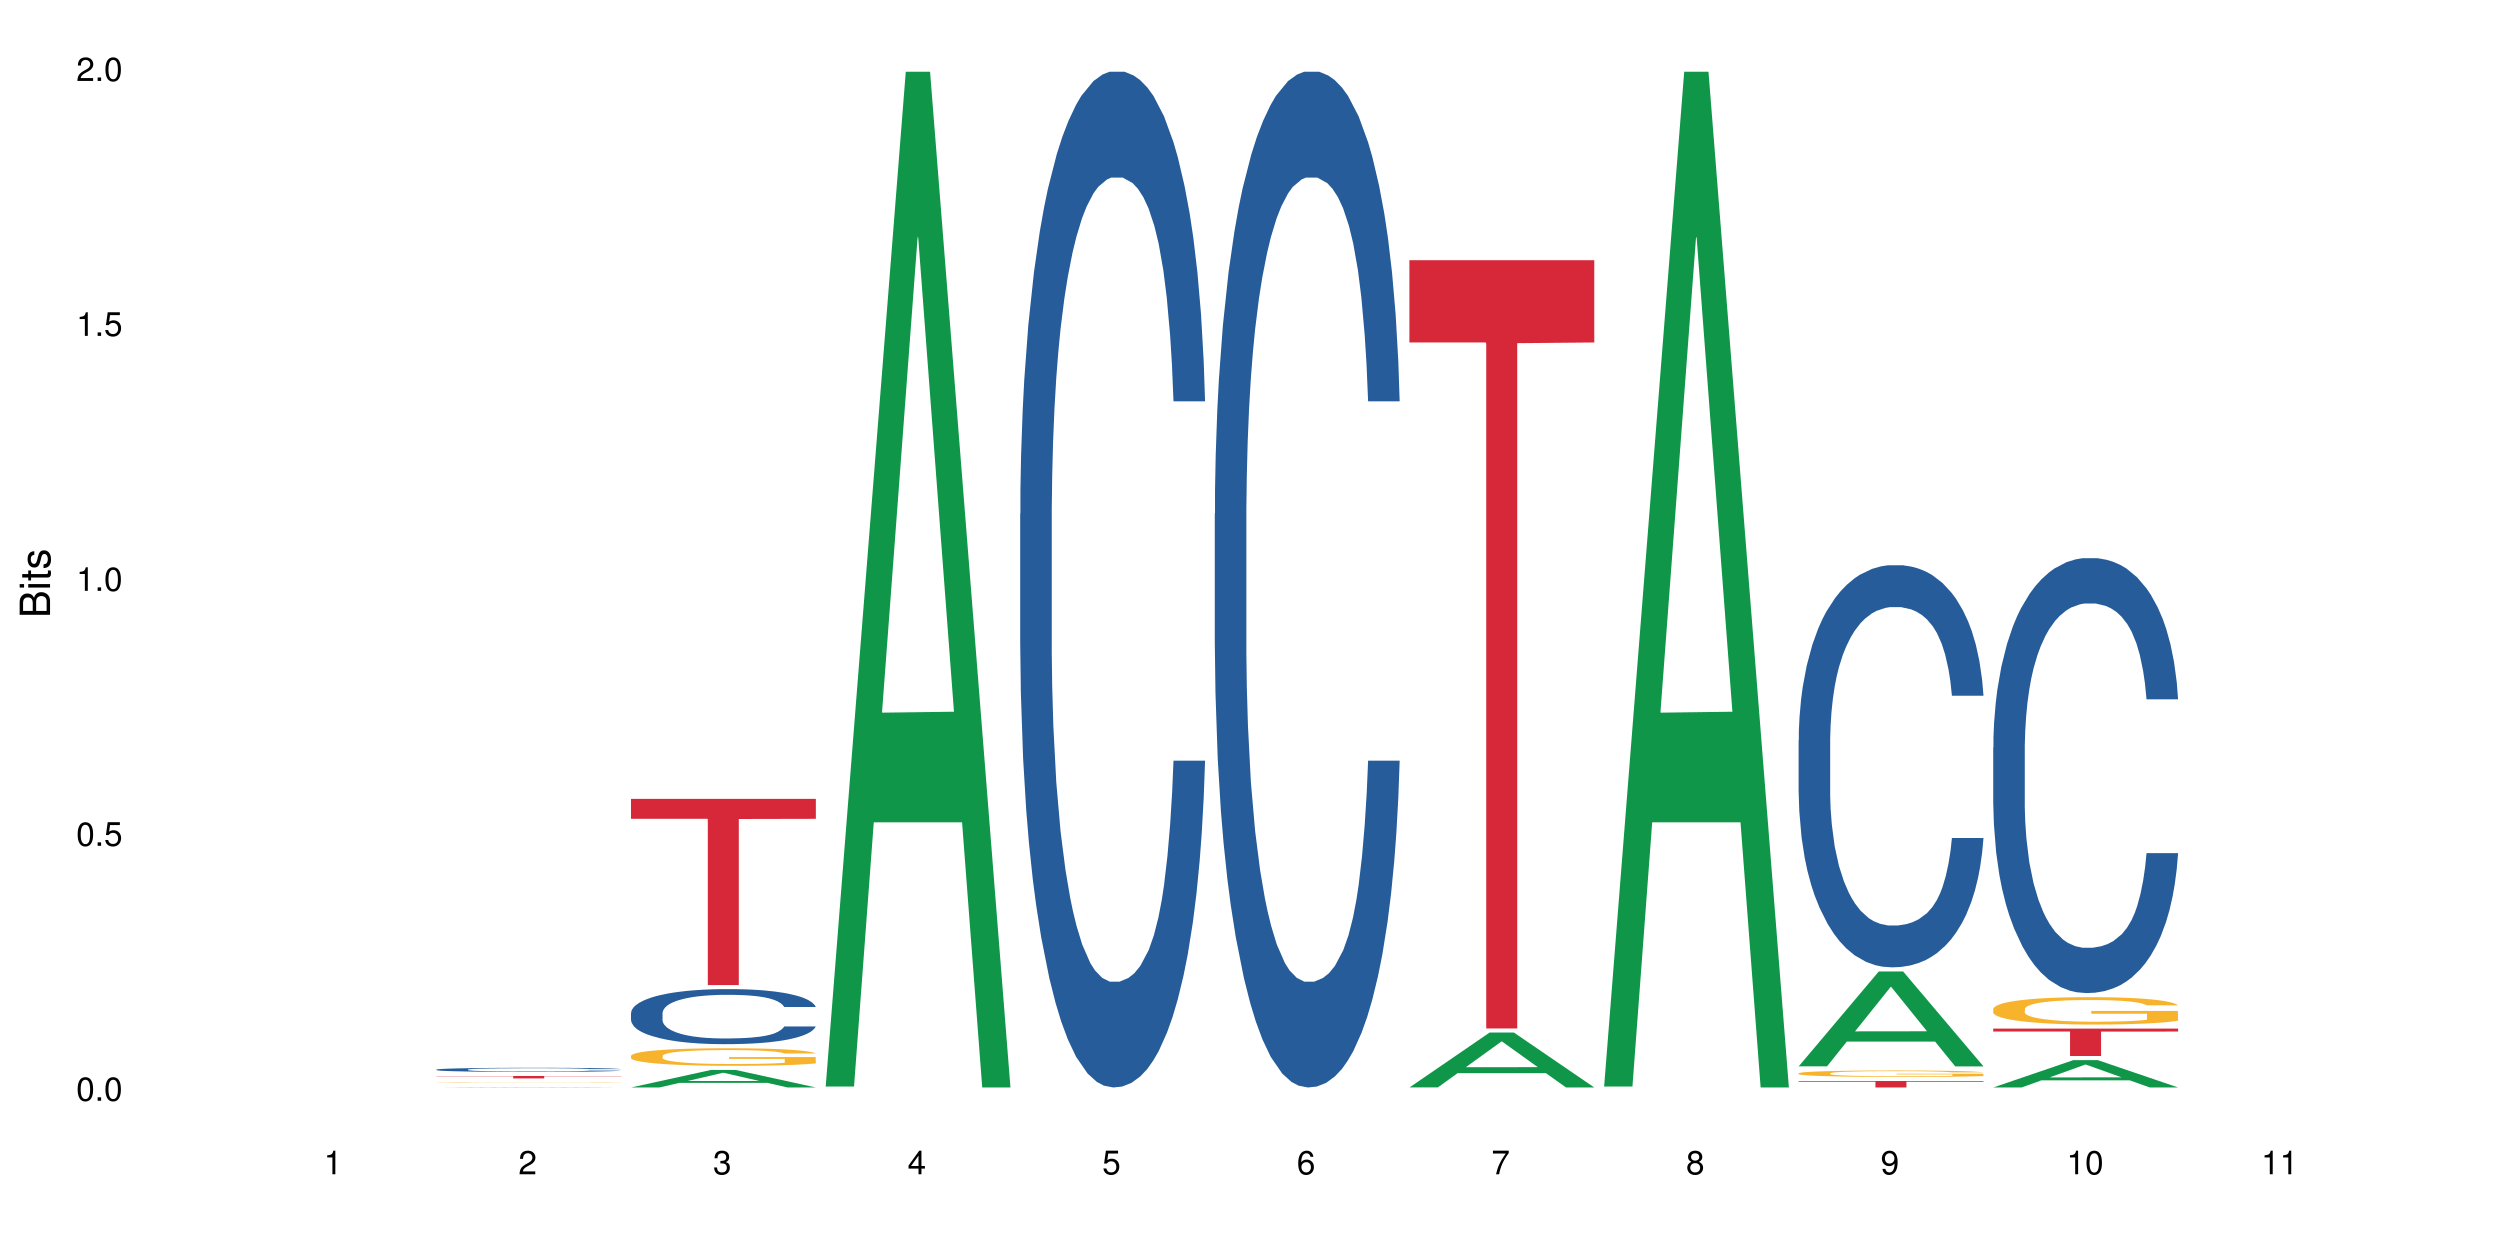 <?xml version="1.0" encoding="UTF-8"?>
<svg xmlns="http://www.w3.org/2000/svg" xmlns:xlink="http://www.w3.org/1999/xlink" width="720pt" height="360pt" viewBox="0 0 720 360" version="1.1">
<defs>
<g>
<symbol overflow="visible" id="glyph0-0">
<path style="stroke:none;" d=""/>
</symbol>
<symbol overflow="visible" id="glyph0-1">
<path style="stroke:none;" d="M 2.641 -6.797 C 2 -6.797 1.422 -6.531 1.078 -6.047 C 0.641 -5.453 0.406 -4.547 0.406 -3.297 C 0.406 -1 1.188 0.219 2.641 0.219 C 4.078 0.219 4.859 -1 4.859 -3.234 C 4.859 -4.562 4.656 -5.438 4.203 -6.047 C 3.844 -6.531 3.281 -6.797 2.641 -6.797 Z M 2.641 -6.047 C 3.547 -6.047 4 -5.125 4 -3.312 C 4 -1.375 3.562 -0.484 2.625 -0.484 C 1.734 -0.484 1.281 -1.422 1.281 -3.281 C 1.281 -5.141 1.734 -6.047 2.641 -6.047 Z M 2.641 -6.047 "/>
</symbol>
<symbol overflow="visible" id="glyph0-2">
<path style="stroke:none;" d="M 1.828 -1 L 0.828 -1 L 0.828 0 L 1.828 0 Z M 1.828 -1 "/>
</symbol>
<symbol overflow="visible" id="glyph0-3">
<path style="stroke:none;" d="M 4.562 -6.797 L 1.062 -6.797 L 0.547 -3.094 L 1.328 -3.094 C 1.719 -3.562 2.047 -3.734 2.578 -3.734 C 3.484 -3.734 4.062 -3.109 4.062 -2.094 C 4.062 -1.125 3.484 -0.531 2.578 -0.531 C 1.828 -0.531 1.375 -0.906 1.188 -1.672 L 0.328 -1.672 C 0.453 -1.109 0.547 -0.844 0.75 -0.594 C 1.125 -0.078 1.828 0.219 2.594 0.219 C 3.969 0.219 4.922 -0.781 4.922 -2.219 C 4.922 -3.562 4.031 -4.484 2.719 -4.484 C 2.25 -4.484 1.859 -4.359 1.469 -4.062 L 1.734 -5.969 L 4.562 -5.969 Z M 4.562 -6.797 "/>
</symbol>
<symbol overflow="visible" id="glyph0-4">
<path style="stroke:none;" d="M 2.484 -4.844 L 2.484 0 L 3.328 0 L 3.328 -6.797 L 2.766 -6.797 C 2.469 -5.75 2.281 -5.609 0.984 -5.453 L 0.984 -4.844 Z M 2.484 -4.844 "/>
</symbol>
<symbol overflow="visible" id="glyph0-5">
<path style="stroke:none;" d="M 4.859 -0.828 L 1.281 -0.828 C 1.359 -1.391 1.672 -1.75 2.5 -2.234 L 3.469 -2.75 C 4.406 -3.266 4.906 -3.969 4.906 -4.812 C 4.906 -5.375 4.672 -5.906 4.266 -6.266 C 3.859 -6.625 3.375 -6.797 2.719 -6.797 C 1.859 -6.797 1.219 -6.5 0.844 -5.922 C 0.609 -5.562 0.5 -5.125 0.484 -4.438 L 1.328 -4.438 C 1.359 -4.906 1.406 -5.188 1.531 -5.406 C 1.75 -5.812 2.188 -6.062 2.703 -6.062 C 3.469 -6.062 4.031 -5.516 4.031 -4.781 C 4.031 -4.25 3.719 -3.797 3.125 -3.438 L 2.234 -2.938 C 0.812 -2.141 0.406 -1.5 0.328 0 L 4.859 0 Z M 4.859 -0.828 "/>
</symbol>
<symbol overflow="visible" id="glyph0-6">
<path style="stroke:none;" d="M 2.125 -3.125 L 2.578 -3.125 C 3.516 -3.125 3.984 -2.703 3.984 -1.891 C 3.984 -1.031 3.469 -0.531 2.578 -0.531 C 1.656 -0.531 1.203 -0.984 1.156 -1.969 L 0.312 -1.969 C 0.344 -1.422 0.438 -1.078 0.609 -0.766 C 0.953 -0.109 1.625 0.219 2.547 0.219 C 3.953 0.219 4.859 -0.609 4.859 -1.906 C 4.859 -2.766 4.516 -3.25 3.703 -3.516 C 4.344 -3.766 4.656 -4.25 4.656 -4.938 C 4.656 -6.109 3.875 -6.797 2.578 -6.797 C 1.203 -6.797 0.484 -6.047 0.453 -4.609 L 1.297 -4.609 C 1.312 -5.016 1.344 -5.25 1.453 -5.453 C 1.641 -5.828 2.062 -6.062 2.594 -6.062 C 3.344 -6.062 3.797 -5.625 3.797 -4.906 C 3.797 -4.422 3.609 -4.141 3.25 -3.984 C 3.016 -3.891 2.719 -3.844 2.125 -3.844 Z M 2.125 -3.125 "/>
</symbol>
<symbol overflow="visible" id="glyph0-7">
<path style="stroke:none;" d="M 3.141 -1.625 L 3.141 0 L 3.984 0 L 3.984 -1.625 L 4.984 -1.625 L 4.984 -2.391 L 3.984 -2.391 L 3.984 -6.797 L 3.359 -6.797 L 0.266 -2.516 L 0.266 -1.625 Z M 3.141 -2.391 L 1 -2.391 L 3.141 -5.359 Z M 3.141 -2.391 "/>
</symbol>
<symbol overflow="visible" id="glyph0-8">
<path style="stroke:none;" d="M 4.781 -5.031 C 4.609 -6.141 3.891 -6.797 2.844 -6.797 C 2.094 -6.797 1.422 -6.438 1.031 -5.828 C 0.609 -5.172 0.406 -4.344 0.406 -3.094 C 0.406 -1.953 0.578 -1.234 0.984 -0.625 C 1.359 -0.078 1.953 0.219 2.703 0.219 C 3.984 0.219 4.922 -0.734 4.922 -2.078 C 4.922 -3.344 4.062 -4.234 2.844 -4.234 C 2.172 -4.234 1.641 -3.969 1.281 -3.469 C 1.281 -5.125 1.828 -6.047 2.797 -6.047 C 3.391 -6.047 3.797 -5.672 3.938 -5.031 Z M 2.734 -3.484 C 3.547 -3.484 4.062 -2.922 4.062 -2 C 4.062 -1.156 3.484 -0.531 2.703 -0.531 C 1.922 -0.531 1.328 -1.188 1.328 -2.047 C 1.328 -2.891 1.906 -3.484 2.734 -3.484 Z M 2.734 -3.484 "/>
</symbol>
<symbol overflow="visible" id="glyph0-9">
<path style="stroke:none;" d="M 4.984 -6.797 L 0.438 -6.797 L 0.438 -5.969 L 4.109 -5.969 C 2.5 -3.656 1.828 -2.234 1.328 0 L 2.219 0 C 2.594 -2.172 3.453 -4.047 4.984 -6.094 Z M 4.984 -6.797 "/>
</symbol>
<symbol overflow="visible" id="glyph0-10">
<path style="stroke:none;" d="M 3.75 -3.578 C 4.453 -4 4.688 -4.344 4.688 -4.984 C 4.688 -6.047 3.844 -6.797 2.641 -6.797 C 1.438 -6.797 0.594 -6.047 0.594 -4.984 C 0.594 -4.359 0.828 -4.016 1.516 -3.578 C 0.734 -3.203 0.359 -2.641 0.359 -1.891 C 0.359 -0.641 1.297 0.219 2.641 0.219 C 3.984 0.219 4.922 -0.641 4.922 -1.875 C 4.922 -2.641 4.531 -3.203 3.75 -3.578 Z M 2.641 -6.047 C 3.359 -6.047 3.812 -5.625 3.812 -4.969 C 3.812 -4.344 3.344 -3.922 2.641 -3.922 C 1.922 -3.922 1.453 -4.344 1.453 -4.984 C 1.453 -5.625 1.922 -6.047 2.641 -6.047 Z M 2.641 -3.203 C 3.484 -3.203 4.062 -2.672 4.062 -1.875 C 4.062 -1.062 3.484 -0.531 2.625 -0.531 C 1.797 -0.531 1.219 -1.078 1.219 -1.875 C 1.219 -2.672 1.797 -3.203 2.641 -3.203 Z M 2.641 -3.203 "/>
</symbol>
<symbol overflow="visible" id="glyph0-11">
<path style="stroke:none;" d="M 0.516 -1.547 C 0.672 -0.438 1.406 0.219 2.438 0.219 C 3.188 0.219 3.859 -0.141 4.266 -0.75 C 4.688 -1.406 4.891 -2.25 4.891 -3.484 C 4.891 -4.625 4.703 -5.359 4.312 -5.953 C 3.938 -6.5 3.344 -6.797 2.594 -6.797 C 1.297 -6.797 0.359 -5.844 0.359 -4.516 C 0.359 -3.25 1.234 -2.344 2.453 -2.344 C 3.094 -2.344 3.562 -2.578 4.016 -3.109 C 4 -1.453 3.469 -0.531 2.5 -0.531 C 1.906 -0.531 1.484 -0.906 1.359 -1.547 Z M 2.578 -6.062 C 3.375 -6.062 3.969 -5.406 3.969 -4.531 C 3.969 -3.688 3.375 -3.094 2.547 -3.094 C 1.734 -3.094 1.234 -3.672 1.234 -4.578 C 1.234 -5.438 1.797 -6.062 2.578 -6.062 Z M 2.578 -6.062 "/>
</symbol>
<symbol overflow="visible" id="glyph1-0">
<path style="stroke:none;" d=""/>
</symbol>
<symbol overflow="visible" id="glyph1-1">
<path style="stroke:none;" d="M 0 -0.953 L 0 -4.891 C 0 -5.719 -0.234 -6.344 -0.734 -6.797 C -1.188 -7.234 -1.812 -7.469 -2.5 -7.469 C -3.547 -7.469 -4.188 -7 -4.625 -5.875 C -4.984 -6.672 -5.641 -7.094 -6.531 -7.094 C -7.156 -7.094 -7.734 -6.859 -8.141 -6.391 C -8.562 -5.938 -8.75 -5.344 -8.75 -4.5 L -8.75 -0.953 Z M -4.984 -2.062 L -7.766 -2.062 L -7.766 -4.219 C -7.766 -4.844 -7.688 -5.203 -7.453 -5.5 C -7.219 -5.812 -6.859 -5.969 -6.375 -5.969 C -5.906 -5.969 -5.531 -5.812 -5.297 -5.5 C -5.062 -5.203 -4.984 -4.844 -4.984 -4.219 Z M -0.984 -2.062 L -4 -2.062 L -4 -4.781 C -4 -5.328 -3.859 -5.688 -3.578 -5.953 C -3.297 -6.219 -2.922 -6.359 -2.484 -6.359 C -2.062 -6.359 -1.688 -6.219 -1.406 -5.953 C -1.109 -5.688 -0.984 -5.328 -0.984 -4.781 Z M -0.984 -2.062 "/>
</symbol>
<symbol overflow="visible" id="glyph1-2">
<path style="stroke:none;" d="M -6.281 -1.797 L -6.281 -0.797 L 0 -0.797 L 0 -1.797 Z M -8.75 -1.797 L -8.75 -0.797 L -7.484 -0.797 L -7.484 -1.797 Z M -8.75 -1.797 "/>
</symbol>
<symbol overflow="visible" id="glyph1-3">
<path style="stroke:none;" d="M -6.281 -3.047 L -6.281 -2.016 L -8.016 -2.016 L -8.016 -1.016 L -6.281 -1.016 L -6.281 -0.172 L -5.469 -0.172 L -5.469 -1.016 L -0.719 -1.016 C -0.078 -1.016 0.281 -1.453 0.281 -2.234 C 0.281 -2.469 0.25 -2.719 0.188 -3.047 L -0.641 -3.047 C -0.609 -2.922 -0.594 -2.766 -0.594 -2.562 C -0.594 -2.141 -0.719 -2.016 -1.156 -2.016 L -5.469 -2.016 L -5.469 -3.047 Z M -6.281 -3.047 "/>
</symbol>
<symbol overflow="visible" id="glyph1-4">
<path style="stroke:none;" d="M -4.531 -5.25 C -5.766 -5.25 -6.469 -4.422 -6.469 -2.969 C -6.469 -1.516 -5.719 -0.562 -4.547 -0.562 C -3.562 -0.562 -3.094 -1.062 -2.734 -2.562 L -2.516 -3.484 C -2.344 -4.188 -2.094 -4.469 -1.625 -4.469 C -1.047 -4.469 -0.641 -3.875 -0.641 -3 C -0.641 -2.453 -0.797 -2 -1.062 -1.75 C -1.25 -1.594 -1.422 -1.531 -1.875 -1.469 L -1.875 -0.406 C -0.422 -0.453 0.281 -1.266 0.281 -2.922 C 0.281 -4.5 -0.5 -5.516 -1.719 -5.516 C -2.656 -5.516 -3.172 -4.984 -3.469 -3.734 L -3.703 -2.766 C -3.891 -1.953 -4.156 -1.609 -4.594 -1.609 C -5.172 -1.609 -5.547 -2.125 -5.547 -2.938 C -5.547 -3.75 -5.203 -4.172 -4.531 -4.203 Z M -4.531 -5.25 "/>
</symbol>
</g>
</defs>
<g id="surface106728">
<rect x="0" y="0" width="720" height="360" style="fill:rgb(100%,100%,100%);fill-opacity:1;stroke:none;"/>
<path style=" stroke:none;fill-rule:nonzero;fill:rgb(6.275%,58.824%,28.235%);fill-opacity:1;" d="M 125.676 313.195 L 125.734 313.195 L 148.77 313.062 L 155.77 313.062 L 178.918 313.195 L 170.785 313.195 L 164.984 313.16 L 139.555 313.16 L 133.867 313.195 L 125.676 313.195 L 142 313.148 L 162.652 313.148 L 152.355 313.086 L 152.129 313.086 L 141.945 313.148 L 142 313.148 Z M 125.676 313.195 "/>
<path style=" stroke:none;fill-rule:nonzero;fill:rgb(14.51%,36.078%,60%);fill-opacity:1;" d="M 125.676 308.039 L 125.742 308.039 L 125.742 308.012 L 125.934 307.973 L 126.391 307.922 L 126.844 307.883 L 128.012 307.82 L 129.637 307.758 L 131.324 307.711 L 132.559 307.684 L 133.664 307.66 L 136.195 307.621 L 137.816 307.602 L 139.57 307.582 L 141.715 307.562 L 143.273 307.551 L 146.777 307.535 L 149.375 307.527 L 151.391 307.523 L 155.738 307.523 L 158.336 307.527 L 160.219 307.535 L 162.297 307.543 L 164.051 307.551 L 167.102 307.574 L 169.828 307.605 L 171.062 307.625 L 173.012 307.656 L 174.504 307.691 L 175.543 307.719 L 176.711 307.758 L 177.75 307.809 L 178.531 307.863 L 178.918 307.91 L 169.828 307.91 L 169.375 307.867 L 168.855 307.832 L 167.883 307.789 L 166.906 307.758 L 165.543 307.727 L 164.309 307.703 L 162.621 307.684 L 161.129 307.672 L 159.57 307.66 L 158.078 307.652 L 155.219 307.648 L 150.676 307.648 L 148.141 307.66 L 146.777 307.668 L 144.832 307.68 L 143.469 307.695 L 141.844 307.719 L 140.738 307.734 L 139.375 307.766 L 138.402 307.789 L 137.297 307.824 L 136.648 307.852 L 136.066 307.883 L 135.547 307.918 L 135.156 307.957 L 134.895 307.996 L 134.766 308.035 L 134.766 308.203 L 134.895 308.242 L 135.219 308.289 L 136.066 308.355 L 137.297 308.41 L 138.727 308.457 L 140.09 308.488 L 140.871 308.504 L 141.91 308.523 L 143.531 308.543 L 145.871 308.566 L 147.234 308.574 L 149.312 308.582 L 151.453 308.586 L 154.312 308.586 L 156.844 308.582 L 158.531 308.578 L 160.285 308.57 L 162.688 308.551 L 164.18 308.535 L 165.48 308.512 L 166.453 308.492 L 167.102 308.477 L 168.074 308.441 L 168.855 308.402 L 169.441 308.367 L 169.828 308.328 L 178.918 308.328 L 178.531 308.371 L 177.945 308.414 L 177.363 308.445 L 176.453 308.484 L 175.414 308.52 L 173.922 308.555 L 172.688 308.582 L 171.062 308.609 L 169.57 308.629 L 167.945 308.648 L 165.543 308.668 L 163.984 308.68 L 162.297 308.691 L 160.285 308.699 L 157.754 308.707 L 155.023 308.711 L 149.766 308.711 L 147.754 308.703 L 145.09 308.695 L 141.777 308.676 L 139.375 308.656 L 137.492 308.633 L 135.871 308.613 L 134.051 308.582 L 131.715 308.535 L 130.285 308.5 L 129.312 308.469 L 128.207 308.426 L 127.43 308.387 L 126.52 308.328 L 125.871 308.25 L 125.676 308.191 Z M 125.676 308.039 "/>
<path style=" stroke:none;fill-rule:nonzero;fill:rgb(96.863%,70.196%,16.863%);fill-opacity:1;" d="M 125.676 311.812 L 125.742 311.812 L 125.742 311.809 L 126 311.805 L 126.648 311.797 L 127.492 311.789 L 128.402 311.785 L 128.988 311.781 L 129.961 311.781 L 130.805 311.777 L 132.949 311.77 L 135.676 311.766 L 137.168 311.766 L 138.855 311.762 L 141.258 311.758 L 145.738 311.758 L 149.57 311.754 L 158.402 311.754 L 162.039 311.758 L 165.738 311.758 L 167.426 311.762 L 169.504 311.762 L 171.453 311.766 L 174.57 311.773 L 175.867 311.777 L 176.973 311.781 L 177.945 311.785 L 178.531 311.789 L 178.918 311.793 L 169.895 311.793 L 169.375 311.789 L 168.789 311.789 L 166.844 311.781 L 165.867 311.777 L 164.051 311.773 L 162.492 311.773 L 160.543 311.77 L 146.844 311.77 L 145.543 311.773 L 142.621 311.773 L 141.973 311.777 L 140.027 311.781 L 138.727 311.785 L 138.012 311.785 L 137.105 311.789 L 136.453 311.793 L 135.738 311.797 L 135.352 311.801 L 134.832 311.809 L 134.766 311.832 L 134.961 311.836 L 135.352 311.84 L 135.871 311.844 L 136.648 311.852 L 137.43 311.852 L 138.793 311.859 L 139.961 311.859 L 140.871 311.863 L 142.621 311.867 L 143.336 311.867 L 145.023 311.871 L 148.922 311.871 L 150.543 311.875 L 160.348 311.875 L 162.816 311.871 L 166.973 311.871 L 167.945 311.867 L 168.855 311.867 L 169.961 311.863 L 169.961 311.836 L 153.922 311.836 L 153.922 311.82 L 178.855 311.82 L 178.918 311.871 L 177.555 311.871 L 175.867 311.875 L 174.246 311.879 L 172.555 311.879 L 170.152 311.883 L 168.207 311.883 L 165.219 311.887 L 144.246 311.887 L 142.168 311.883 L 139.57 311.879 L 137.883 311.879 L 136.129 311.875 L 134.375 311.875 L 132.816 311.871 L 131.777 311.867 L 130.742 311.863 L 129.637 311.859 L 128.598 311.855 L 127.82 311.852 L 127.105 311.848 L 126.066 311.84 L 125.805 311.836 L 125.676 311.832 Z M 125.676 311.812 "/>
<path style=" stroke:none;fill-rule:nonzero;fill:rgb(83.922%,15.686%,22.353%);fill-opacity:1;" d="M 125.676 309.887 L 178.918 309.887 L 178.918 309.961 L 156.73 309.961 L 156.73 310.582 L 147.801 310.582 L 147.801 309.961 L 125.676 309.961 Z M 125.676 309.887 "/>
<path style=" stroke:none;fill-rule:nonzero;fill:rgb(6.275%,58.824%,28.235%);fill-opacity:1;" d="M 181.723 313.191 L 181.777 313.188 L 204.816 308.133 L 211.812 308.133 L 234.965 313.195 L 226.832 313.195 L 221.031 311.875 L 195.602 311.875 L 189.914 313.191 L 181.723 313.191 L 198.047 311.328 L 218.695 311.324 L 208.402 308.961 L 208.289 308.957 L 208.172 308.969 L 197.992 311.324 L 198.047 311.328 Z M 181.723 313.191 "/>
<path style=" stroke:none;fill-rule:nonzero;fill:rgb(14.51%,36.078%,60%);fill-opacity:1;" d="M 181.723 291.766 L 181.785 291.754 L 181.785 291.402 L 181.98 290.855 L 182.438 290.156 L 182.891 289.68 L 184.059 288.824 L 185.684 288 L 187.371 287.363 L 188.605 286.984 L 189.707 286.695 L 192.242 286.16 L 193.863 285.883 L 195.617 285.637 L 197.762 285.391 L 199.32 285.246 L 202.824 285.016 L 205.422 284.914 L 207.434 284.871 L 211.785 284.871 L 214.383 284.926 L 216.266 285 L 218.344 285.117 L 220.098 285.246 L 223.148 285.566 L 225.875 285.969 L 227.109 286.203 L 229.059 286.652 L 230.551 287.086 L 231.59 287.465 L 232.758 288 L 233.797 288.652 L 234.578 289.391 L 234.965 290.012 L 225.875 290.012 L 225.422 289.434 L 224.902 288.984 L 223.926 288.391 L 222.953 287.969 L 221.59 287.551 L 220.355 287.273 L 218.668 287 L 217.176 286.824 L 215.617 286.695 L 214.121 286.609 L 211.266 286.52 L 207.953 286.52 L 206.723 286.551 L 204.188 286.668 L 202.824 286.77 L 200.875 286.969 L 199.512 287.16 L 197.891 287.449 L 196.785 287.695 L 195.422 288.07 L 194.449 288.406 L 193.344 288.883 L 192.695 289.246 L 192.109 289.652 L 191.59 290.129 L 191.203 290.637 L 190.941 291.172 L 190.812 291.695 L 190.812 293.941 L 190.941 294.461 L 191.266 295.07 L 192.109 295.953 L 193.344 296.723 L 194.773 297.332 L 196.137 297.766 L 196.918 297.969 L 197.953 298.199 L 199.578 298.488 L 201.914 298.781 L 203.281 298.895 L 205.355 299.012 L 207.5 299.07 L 210.355 299.07 L 212.891 299.012 L 214.578 298.938 L 216.332 298.824 L 218.734 298.578 L 220.227 298.344 L 221.523 298.07 L 222.5 297.793 L 223.148 297.562 L 224.121 297.113 L 224.902 296.621 L 225.484 296.113 L 225.875 295.621 L 234.965 295.621 L 234.578 296.199 L 233.992 296.766 L 233.406 297.188 L 232.5 297.691 L 231.461 298.141 L 229.965 298.648 L 228.734 298.98 L 227.109 299.344 L 225.617 299.621 L 223.992 299.867 L 221.59 300.156 L 220.031 300.301 L 218.344 300.43 L 216.332 300.547 L 213.797 300.648 L 211.07 300.707 L 208.539 300.723 L 205.812 300.691 L 203.801 300.633 L 201.137 300.504 L 197.824 300.242 L 195.422 299.969 L 193.539 299.691 L 191.918 299.402 L 190.098 299.012 L 187.762 298.375 L 186.332 297.883 L 185.359 297.477 L 184.254 296.91 L 183.477 296.402 L 182.566 295.59 L 181.918 294.562 L 181.723 293.766 Z M 181.723 291.766 "/>
<path style=" stroke:none;fill-rule:nonzero;fill:rgb(96.863%,70.196%,16.863%);fill-opacity:1;" d="M 181.723 304.062 L 181.785 304.059 L 181.785 303.969 L 182.047 303.758 L 182.695 303.473 L 183.539 303.238 L 184.449 303.051 L 185.035 302.953 L 186.008 302.816 L 186.852 302.715 L 188.996 302.508 L 191.723 302.312 L 193.215 302.23 L 194.902 302.148 L 197.305 302.062 L 198.41 302.031 L 201.785 301.957 L 205.617 301.91 L 209.836 301.895 L 211.785 301.902 L 214.449 301.918 L 218.082 301.969 L 220.16 302.016 L 221.785 302.062 L 223.473 302.121 L 225.551 302.215 L 227.5 302.324 L 229.059 302.438 L 230.617 302.574 L 231.914 302.723 L 233.02 302.887 L 233.992 303.078 L 234.578 303.242 L 234.965 303.402 L 225.941 303.402 L 225.422 303.242 L 224.836 303.117 L 223.863 302.965 L 222.891 302.852 L 221.914 302.766 L 220.098 302.645 L 218.539 302.57 L 216.59 302.508 L 214.707 302.465 L 212.566 302.438 L 211.266 302.426 L 207.824 302.426 L 204.707 302.461 L 202.891 302.496 L 201.59 302.535 L 199.773 302.602 L 198.668 302.66 L 198.02 302.695 L 196.07 302.84 L 194.773 302.969 L 194.059 303.055 L 193.148 303.195 L 192.5 303.32 L 191.785 303.504 L 191.398 303.645 L 190.879 303.957 L 190.812 304.789 L 191.008 304.965 L 191.398 305.156 L 191.918 305.32 L 192.695 305.496 L 193.477 305.633 L 194.84 305.812 L 196.008 305.934 L 196.918 306.012 L 198.668 306.137 L 199.383 306.176 L 201.07 306.262 L 202.824 306.324 L 204.969 306.379 L 206.59 306.41 L 209.188 306.43 L 212.5 306.43 L 216.395 306.402 L 218.863 306.367 L 220.551 306.328 L 221.656 306.297 L 223.02 306.246 L 223.992 306.199 L 224.902 306.148 L 226.004 306.07 L 226.004 304.965 L 209.969 304.961 L 209.969 304.441 L 234.902 304.438 L 234.965 306.246 L 233.602 306.371 L 231.914 306.492 L 230.293 306.582 L 228.602 306.664 L 226.199 306.75 L 224.254 306.805 L 221.266 306.871 L 218.539 306.914 L 215.68 306.941 L 213.148 306.953 L 210.164 306.957 L 207.5 306.949 L 204.645 306.922 L 202.371 306.883 L 200.293 306.84 L 198.215 306.777 L 195.617 306.68 L 193.93 306.602 L 192.176 306.504 L 190.422 306.391 L 188.863 306.266 L 187.824 306.168 L 186.785 306.059 L 185.684 305.918 L 184.645 305.762 L 183.863 305.617 L 183.152 305.457 L 182.633 305.305 L 182.113 305.094 L 181.852 304.93 L 181.723 304.785 Z M 181.723 304.062 "/>
<path style=" stroke:none;fill-rule:nonzero;fill:rgb(83.922%,15.686%,22.353%);fill-opacity:1;" d="M 181.723 230.082 L 234.965 230.082 L 234.965 235.82 L 212.777 235.871 L 212.777 283.695 L 203.848 283.695 L 203.848 235.922 L 203.719 235.82 L 181.723 235.82 Z M 181.723 230.082 "/>
<path style=" stroke:none;fill-rule:nonzero;fill:rgb(6.275%,58.824%,28.235%);fill-opacity:1;" d="M 237.77 312.922 L 237.824 312.645 L 260.863 20.664 L 267.859 20.664 L 291.012 313.195 L 282.879 313.195 L 277.074 236.836 L 251.648 236.836 L 245.961 312.922 L 237.77 312.922 L 254.094 205.246 L 274.742 204.973 L 264.449 68.457 L 264.332 68.184 L 264.219 69.008 L 254.039 204.973 L 254.094 205.246 Z M 237.77 312.922 "/>
<path style=" stroke:none;fill-rule:nonzero;fill:rgb(14.51%,36.078%,60%);fill-opacity:1;" d="M 293.816 147.945 L 293.879 147.676 L 293.879 141.258 L 294.074 131.098 L 294.527 118.262 L 294.984 109.438 L 296.152 93.664 L 297.777 78.422 L 299.465 66.656 L 300.699 59.703 L 301.801 54.355 L 304.332 44.461 L 305.957 39.379 L 307.711 34.836 L 309.852 30.289 L 311.41 27.617 L 314.918 23.336 L 317.516 21.465 L 319.527 20.664 L 323.879 20.664 L 326.477 21.734 L 328.359 23.07 L 330.438 25.207 L 332.191 27.617 L 335.242 33.5 L 337.969 40.984 L 339.203 45.262 L 341.148 53.555 L 342.645 61.574 L 343.684 68.527 L 344.852 78.422 L 345.891 90.453 L 346.668 104.09 L 347.059 115.59 L 337.969 115.59 L 337.516 104.895 L 336.996 96.605 L 336.02 85.641 L 335.047 77.887 L 333.684 70.133 L 332.449 65.051 L 330.762 59.969 L 329.266 56.762 L 327.711 54.355 L 326.215 52.75 L 323.359 51.145 L 320.047 51.145 L 318.812 51.68 L 316.281 53.82 L 314.918 55.691 L 312.969 59.438 L 311.605 62.91 L 309.984 68.258 L 308.879 72.805 L 307.516 79.758 L 306.543 85.906 L 305.438 94.73 L 304.789 101.418 L 304.203 108.902 L 303.684 117.727 L 303.293 127.086 L 303.035 136.98 L 302.906 146.605 L 302.906 188.055 L 303.035 197.68 L 303.359 208.91 L 304.203 225.223 L 305.438 239.395 L 306.867 250.625 L 308.23 258.648 L 309.008 262.391 L 310.047 266.668 L 311.672 272.016 L 314.008 277.363 L 315.371 279.504 L 317.449 281.645 L 319.594 282.711 L 322.449 282.711 L 324.98 281.645 L 326.672 280.305 L 328.422 278.168 L 330.824 273.621 L 332.32 269.344 L 333.617 264.262 L 334.594 259.18 L 335.242 254.902 L 336.215 246.613 L 336.996 237.523 L 337.578 228.164 L 337.969 219.07 L 347.059 219.07 L 346.668 229.77 L 346.086 240.195 L 345.5 247.949 L 344.59 257.309 L 343.551 265.598 L 342.059 274.957 L 340.824 281.109 L 339.203 287.793 L 337.707 292.875 L 336.086 297.418 L 333.684 302.766 L 332.125 305.441 L 330.438 307.848 L 328.422 309.988 L 325.891 311.859 L 323.164 312.93 L 320.633 313.195 L 317.906 312.66 L 315.891 311.59 L 313.23 309.184 L 309.918 304.371 L 307.516 299.293 L 305.633 294.211 L 304.008 288.863 L 302.191 281.645 L 299.852 269.879 L 298.426 260.785 L 297.449 253.297 L 296.348 242.871 L 295.566 233.512 L 294.66 218.539 L 294.008 199.551 L 293.816 184.844 Z M 293.816 147.945 "/>
<path style=" stroke:none;fill-rule:nonzero;fill:rgb(14.51%,36.078%,60%);fill-opacity:1;" d="M 349.859 147.945 L 349.926 147.676 L 349.926 141.258 L 350.121 131.098 L 350.574 118.262 L 351.031 109.438 L 352.199 93.664 L 353.82 78.422 L 355.512 66.656 L 356.742 59.703 L 357.848 54.355 L 360.379 44.461 L 362.004 39.379 L 363.758 34.836 L 365.898 30.289 L 367.457 27.617 L 370.965 23.336 L 373.562 21.465 L 375.574 20.664 L 379.926 20.664 L 382.523 21.734 L 384.406 23.07 L 386.484 25.207 L 388.234 27.617 L 391.289 33.5 L 394.016 40.984 L 395.25 45.262 L 397.195 53.555 L 398.691 61.574 L 399.73 68.527 L 400.898 78.422 L 401.938 90.453 L 402.715 104.09 L 403.105 115.59 L 394.016 115.59 L 393.559 104.895 L 393.039 96.605 L 392.066 85.641 L 391.094 77.887 L 389.73 70.133 L 388.496 65.051 L 386.809 59.969 L 385.312 56.762 L 383.754 54.355 L 382.262 52.75 L 379.406 51.145 L 376.094 51.145 L 374.859 51.68 L 372.328 53.82 L 370.965 55.691 L 369.016 59.438 L 367.652 62.91 L 366.027 68.258 L 364.926 72.805 L 363.562 79.758 L 362.586 85.906 L 361.484 94.73 L 360.836 101.418 L 360.25 108.902 L 359.73 117.727 L 359.34 127.086 L 359.082 136.98 L 358.953 146.605 L 358.953 188.055 L 359.082 197.68 L 359.406 208.91 L 360.25 225.223 L 361.484 239.395 L 362.914 250.625 L 364.277 258.648 L 365.055 262.391 L 366.094 266.668 L 367.719 272.016 L 370.055 277.363 L 371.418 279.504 L 373.496 281.645 L 375.641 282.711 L 378.496 282.711 L 381.027 281.645 L 382.715 280.305 L 384.469 278.168 L 386.871 273.621 L 388.367 269.344 L 389.664 264.262 L 390.637 259.18 L 391.289 254.902 L 392.262 246.613 L 393.039 237.523 L 393.625 228.164 L 394.016 219.07 L 403.105 219.07 L 402.715 229.77 L 402.133 240.195 L 401.547 247.949 L 400.637 257.309 L 399.598 265.598 L 398.105 274.957 L 396.871 281.109 L 395.25 287.793 L 393.754 292.875 L 392.133 297.418 L 389.73 302.766 L 388.172 305.441 L 386.484 307.848 L 384.469 309.988 L 381.938 311.859 L 379.211 312.93 L 376.68 313.195 L 373.949 312.66 L 371.938 311.59 L 369.277 309.184 L 365.965 304.371 L 363.562 299.293 L 361.68 294.211 L 360.055 288.863 L 358.238 281.645 L 355.898 269.879 L 354.473 260.785 L 353.496 253.297 L 352.395 242.871 L 351.613 233.512 L 350.707 218.539 L 350.055 199.551 L 349.859 184.844 Z M 349.859 147.945 "/>
<path style=" stroke:none;fill-rule:nonzero;fill:rgb(6.275%,58.824%,28.235%);fill-opacity:1;" d="M 405.906 313.18 L 405.965 313.168 L 429.004 297.371 L 436 297.371 L 459.152 313.195 L 451.016 313.195 L 445.215 309.066 L 419.789 309.066 L 414.098 313.18 L 405.906 313.18 L 422.234 307.355 L 442.883 307.34 L 432.586 299.957 L 432.473 299.941 L 432.359 299.988 L 422.176 307.34 L 422.234 307.355 Z M 405.906 313.18 "/>
<path style=" stroke:none;fill-rule:nonzero;fill:rgb(83.922%,15.686%,22.353%);fill-opacity:1;" d="M 405.906 74.945 L 459.152 74.945 L 459.152 98.629 L 436.961 98.836 L 436.961 296.195 L 428.035 296.195 L 428.035 99.047 L 427.902 98.629 L 405.906 98.629 Z M 405.906 74.945 "/>
<path style=" stroke:none;fill-rule:nonzero;fill:rgb(6.275%,58.824%,28.235%);fill-opacity:1;" d="M 461.953 312.922 L 462.012 312.645 L 485.051 20.664 L 492.047 20.664 L 515.199 313.195 L 507.062 313.195 L 501.262 236.836 L 475.832 236.836 L 470.145 312.922 L 461.953 312.922 L 478.281 205.246 L 498.93 204.973 L 488.633 68.457 L 488.52 68.184 L 488.406 69.008 L 478.223 204.973 L 478.281 205.246 Z M 461.953 312.922 "/>
<path style=" stroke:none;fill-rule:nonzero;fill:rgb(6.275%,58.824%,28.235%);fill-opacity:1;" d="M 518 307.102 L 518.059 307.074 L 541.094 279.777 L 548.094 279.777 L 571.246 307.125 L 563.109 307.125 L 557.309 299.988 L 531.879 299.988 L 526.191 307.102 L 518 307.102 L 534.324 297.035 L 554.977 297.008 L 544.68 284.246 L 544.566 284.219 L 544.453 284.297 L 534.27 297.008 L 534.324 297.035 Z M 518 307.102 "/>
<path style=" stroke:none;fill-rule:nonzero;fill:rgb(14.51%,36.078%,60%);fill-opacity:1;" d="M 518 213.184 L 518.066 213.078 L 518.066 210.539 L 518.262 206.516 L 518.715 201.434 L 519.168 197.941 L 520.336 191.695 L 521.961 185.66 L 523.648 181.004 L 524.883 178.254 L 525.988 176.137 L 528.52 172.219 L 530.141 170.207 L 531.895 168.406 L 534.039 166.609 L 535.598 165.551 L 539.102 163.855 L 541.699 163.113 L 543.715 162.797 L 548.062 162.797 L 550.66 163.219 L 552.543 163.75 L 554.621 164.598 L 556.375 165.551 L 559.426 167.879 L 562.152 170.844 L 563.387 172.535 L 565.336 175.816 L 566.828 178.992 L 567.867 181.746 L 569.035 185.66 L 570.074 190.426 L 570.855 195.824 L 571.246 200.375 L 562.152 200.375 L 561.699 196.141 L 561.18 192.859 L 560.207 188.52 L 559.23 185.449 L 557.867 182.379 L 556.633 180.367 L 554.945 178.359 L 553.453 177.086 L 551.895 176.137 L 550.402 175.5 L 547.543 174.863 L 544.234 174.863 L 543 175.078 L 540.465 175.922 L 539.102 176.664 L 537.156 178.145 L 535.793 179.523 L 534.168 181.641 L 533.062 183.438 L 531.699 186.191 L 530.727 188.625 L 529.621 192.117 L 528.973 194.766 L 528.391 197.73 L 527.871 201.223 L 527.48 204.926 L 527.219 208.844 L 527.09 212.656 L 527.09 229.062 L 527.219 232.875 L 527.547 237.32 L 528.391 243.777 L 529.621 249.387 L 531.051 253.832 L 532.414 257.008 L 533.195 258.488 L 534.234 260.184 L 535.855 262.301 L 538.195 264.418 L 539.559 265.266 L 541.637 266.113 L 543.777 266.535 L 546.637 266.535 L 549.168 266.113 L 550.855 265.582 L 552.609 264.734 L 555.012 262.938 L 556.504 261.242 L 557.805 259.23 L 558.777 257.219 L 559.426 255.527 L 560.402 252.246 L 561.18 248.645 L 561.766 244.941 L 562.152 241.34 L 571.246 241.34 L 570.855 245.574 L 570.27 249.703 L 569.688 252.773 L 568.777 256.48 L 567.738 259.762 L 566.246 263.465 L 565.012 265.898 L 563.387 268.547 L 561.895 270.559 L 560.27 272.355 L 557.867 274.473 L 556.309 275.531 L 554.621 276.484 L 552.609 277.332 L 550.078 278.074 L 547.348 278.496 L 544.816 278.602 L 542.09 278.391 L 540.078 277.969 L 537.414 277.016 L 534.102 275.109 L 531.699 273.098 L 529.816 271.086 L 528.195 268.969 L 526.375 266.113 L 524.039 261.453 L 522.609 257.855 L 521.637 254.891 L 520.531 250.762 L 519.754 247.059 L 518.844 241.129 L 518.195 233.613 L 518 227.793 Z M 518 213.184 "/>
<path style=" stroke:none;fill-rule:nonzero;fill:rgb(96.863%,70.196%,16.863%);fill-opacity:1;" d="M 518 309.098 L 518.066 309.098 L 518.066 309.062 L 518.324 308.984 L 518.973 308.879 L 519.816 308.793 L 520.727 308.727 L 521.312 308.691 L 522.285 308.641 L 523.129 308.602 L 525.273 308.527 L 528 308.453 L 529.492 308.426 L 531.18 308.395 L 533.582 308.363 L 534.688 308.352 L 538.062 308.324 L 541.895 308.309 L 546.117 308.301 L 548.062 308.305 L 550.727 308.309 L 554.363 308.328 L 556.441 308.348 L 558.062 308.363 L 559.75 308.387 L 561.828 308.418 L 563.777 308.461 L 565.336 308.5 L 566.895 308.551 L 568.191 308.605 L 569.297 308.664 L 570.27 308.738 L 570.855 308.797 L 571.246 308.855 L 562.219 308.855 L 561.699 308.797 L 561.113 308.75 L 560.141 308.695 L 559.168 308.652 L 558.191 308.621 L 556.375 308.578 L 554.816 308.551 L 552.867 308.527 L 550.984 308.512 L 548.844 308.5 L 547.543 308.496 L 544.102 308.496 L 540.984 308.508 L 539.168 308.523 L 537.871 308.535 L 536.051 308.562 L 534.949 308.582 L 534.297 308.594 L 532.352 308.648 L 531.051 308.695 L 530.336 308.727 L 529.43 308.777 L 528.777 308.824 L 528.066 308.895 L 527.676 308.945 L 527.156 309.059 L 527.09 309.363 L 527.285 309.43 L 527.676 309.5 L 528.195 309.559 L 528.973 309.625 L 529.754 309.676 L 531.117 309.738 L 532.285 309.785 L 533.195 309.812 L 534.949 309.859 L 535.66 309.875 L 537.352 309.906 L 539.102 309.93 L 541.246 309.949 L 542.867 309.961 L 545.465 309.969 L 548.777 309.969 L 552.672 309.957 L 555.141 309.945 L 556.828 309.93 L 557.934 309.918 L 559.297 309.898 L 560.27 309.883 L 561.18 309.863 L 562.285 309.836 L 562.285 309.43 L 546.246 309.426 L 546.246 309.238 L 571.18 309.234 L 571.246 309.898 L 569.879 309.945 L 568.191 309.988 L 566.57 310.023 L 564.883 310.051 L 562.477 310.086 L 560.531 310.105 L 557.543 310.129 L 554.816 310.145 L 551.961 310.156 L 549.426 310.16 L 546.441 310.16 L 543.777 310.156 L 540.922 310.148 L 538.648 310.133 L 536.57 310.117 L 534.492 310.094 L 531.895 310.059 L 530.207 310.031 L 528.453 309.996 L 526.699 309.953 L 525.145 309.906 L 524.105 309.871 L 523.066 309.832 L 521.961 309.777 L 520.922 309.723 L 520.145 309.668 L 519.43 309.609 L 518.91 309.555 L 518.391 309.477 L 518.129 309.414 L 518 309.363 Z M 518 309.098 "/>
<path style=" stroke:none;fill-rule:nonzero;fill:rgb(83.922%,15.686%,22.353%);fill-opacity:1;" d="M 518 311.336 L 571.246 311.336 L 571.246 311.535 L 549.055 311.535 L 549.055 313.195 L 540.125 313.195 L 540.125 311.539 L 539.996 311.535 L 518 311.535 Z M 518 311.336 "/>
<path style=" stroke:none;fill-rule:nonzero;fill:rgb(6.275%,58.824%,28.235%);fill-opacity:1;" d="M 574.047 313.188 L 574.102 313.18 L 597.141 305.309 L 604.137 305.309 L 627.289 313.195 L 619.156 313.195 L 613.355 311.137 L 587.926 311.137 L 582.238 313.188 L 574.047 313.188 L 590.371 310.285 L 611.023 310.277 L 600.727 306.598 L 600.613 306.59 L 600.496 306.613 L 590.316 310.277 L 590.371 310.285 Z M 574.047 313.188 "/>
<path style=" stroke:none;fill-rule:nonzero;fill:rgb(14.51%,36.078%,60%);fill-opacity:1;" d="M 574.047 215.258 L 574.113 215.141 L 574.113 212.395 L 574.305 208.043 L 574.762 202.551 L 575.215 198.77 L 576.383 192.016 L 578.008 185.492 L 579.695 180.453 L 580.93 177.477 L 582.035 175.188 L 584.566 170.953 L 586.188 168.777 L 587.941 166.832 L 590.086 164.883 L 591.645 163.738 L 595.148 161.906 L 597.746 161.105 L 599.758 160.762 L 604.109 160.762 L 606.707 161.219 L 608.59 161.793 L 610.668 162.707 L 612.422 163.738 L 615.473 166.258 L 618.199 169.465 L 619.434 171.297 L 621.383 174.844 L 622.875 178.277 L 623.914 181.254 L 625.082 185.492 L 626.121 190.645 L 626.902 196.48 L 627.289 201.402 L 618.199 201.402 L 617.746 196.824 L 617.227 193.277 L 616.254 188.582 L 615.277 185.262 L 613.914 181.941 L 612.68 179.766 L 610.992 177.59 L 609.5 176.219 L 607.941 175.188 L 606.449 174.5 L 603.59 173.812 L 600.277 173.812 L 599.047 174.043 L 596.512 174.957 L 595.148 175.762 L 593.203 177.363 L 591.84 178.852 L 590.215 181.141 L 589.109 183.086 L 587.746 186.062 L 586.773 188.695 L 585.668 192.473 L 585.02 195.336 L 584.438 198.543 L 583.918 202.32 L 583.527 206.328 L 583.266 210.562 L 583.137 214.684 L 583.137 232.43 L 583.266 236.551 L 583.59 241.359 L 584.438 248.344 L 585.668 254.41 L 587.098 259.219 L 588.461 262.652 L 589.242 264.254 L 590.281 266.086 L 591.902 268.375 L 594.242 270.668 L 595.605 271.582 L 597.684 272.5 L 599.824 272.957 L 602.68 272.957 L 605.215 272.5 L 606.902 271.926 L 608.656 271.012 L 611.059 269.062 L 612.551 267.23 L 613.852 265.059 L 614.824 262.883 L 615.473 261.051 L 616.445 257.5 L 617.227 253.609 L 617.812 249.602 L 618.199 245.711 L 627.289 245.711 L 626.902 250.289 L 626.316 254.754 L 625.73 258.074 L 624.824 262.082 L 623.785 265.629 L 622.289 269.637 L 621.059 272.27 L 619.434 275.133 L 617.941 277.305 L 616.316 279.254 L 613.914 281.543 L 612.355 282.688 L 610.668 283.719 L 608.656 284.633 L 606.121 285.434 L 603.395 285.895 L 600.863 286.008 L 598.137 285.777 L 596.125 285.32 L 593.461 284.289 L 590.148 282.23 L 587.746 280.055 L 585.863 277.879 L 584.242 275.59 L 582.422 272.5 L 580.086 267.461 L 578.656 263.57 L 577.684 260.363 L 576.578 255.898 L 575.801 251.891 L 574.891 245.48 L 574.242 237.352 L 574.047 231.055 Z M 574.047 215.258 "/>
<path style=" stroke:none;fill-rule:nonzero;fill:rgb(96.863%,70.196%,16.863%);fill-opacity:1;" d="M 574.047 290.562 L 574.113 290.555 L 574.113 290.41 L 574.371 290.086 L 575.02 289.637 L 575.863 289.27 L 576.773 288.984 L 577.359 288.832 L 578.332 288.617 L 579.176 288.457 L 581.32 288.133 L 584.047 287.832 L 585.539 287.699 L 587.227 287.578 L 589.629 287.441 L 590.734 287.391 L 594.109 287.277 L 597.941 287.203 L 602.16 287.184 L 604.109 287.188 L 606.773 287.219 L 610.41 287.297 L 612.484 287.371 L 614.109 287.441 L 615.797 287.535 L 617.875 287.68 L 619.824 287.852 L 621.383 288.023 L 622.941 288.242 L 624.238 288.473 L 625.344 288.723 L 626.316 289.027 L 626.902 289.277 L 627.289 289.531 L 618.266 289.531 L 617.746 289.277 L 617.16 289.082 L 616.188 288.848 L 615.215 288.672 L 614.238 288.535 L 612.422 288.348 L 610.863 288.234 L 608.914 288.133 L 607.031 288.066 L 604.891 288.023 L 603.59 288.012 L 600.148 288.012 L 597.031 288.062 L 595.215 288.117 L 593.914 288.176 L 592.098 288.285 L 590.992 288.371 L 590.344 288.43 L 588.398 288.652 L 587.098 288.852 L 586.383 288.988 L 585.477 289.207 L 584.824 289.402 L 584.109 289.688 L 583.723 289.906 L 583.203 290.395 L 583.137 291.691 L 583.332 291.965 L 583.723 292.262 L 584.242 292.52 L 585.02 292.793 L 585.801 293.004 L 587.164 293.285 L 588.332 293.473 L 589.242 293.594 L 590.992 293.789 L 591.707 293.852 L 593.395 293.98 L 595.148 294.082 L 597.293 294.168 L 598.914 294.211 L 601.512 294.25 L 604.824 294.25 L 608.719 294.207 L 611.188 294.148 L 612.875 294.09 L 613.98 294.039 L 615.344 293.961 L 616.316 293.891 L 617.227 293.809 L 618.332 293.688 L 618.332 291.965 L 602.293 291.957 L 602.293 291.152 L 627.227 291.145 L 627.289 293.961 L 625.926 294.156 L 624.238 294.344 L 622.617 294.488 L 620.926 294.609 L 618.523 294.746 L 616.578 294.832 L 613.59 294.934 L 610.863 295 L 608.008 295.043 L 605.473 295.062 L 602.488 295.07 L 599.824 295.055 L 596.969 295.012 L 594.695 294.953 L 592.617 294.883 L 590.539 294.789 L 587.941 294.637 L 586.254 294.516 L 584.5 294.363 L 582.746 294.184 L 581.188 293.988 L 580.148 293.84 L 579.109 293.664 L 578.008 293.449 L 576.969 293.203 L 576.188 292.98 L 575.477 292.73 L 574.957 292.492 L 574.438 292.168 L 574.176 291.906 L 574.047 291.684 Z M 574.047 290.562 "/>
<path style=" stroke:none;fill-rule:nonzero;fill:rgb(83.922%,15.686%,22.353%);fill-opacity:1;" d="M 574.047 296.246 L 627.289 296.246 L 627.289 297.09 L 605.102 297.098 L 605.102 304.133 L 596.172 304.133 L 596.172 297.105 L 596.043 297.09 L 574.047 297.09 Z M 574.047 296.246 "/>
<g style="fill:rgb(0%,0%,0%);fill-opacity:1;">
  <use xlink:href="#glyph0-1" x="21.957" y="317.019"/>
  <use xlink:href="#glyph0-2" x="27.291" y="317.019"/>
  <use xlink:href="#glyph0-1" x="29.958" y="317.019"/>
</g>
<g style="fill:rgb(0%,0%,0%);fill-opacity:1;">
  <use xlink:href="#glyph0-1" x="21.957" y="243.593"/>
  <use xlink:href="#glyph0-2" x="27.291" y="243.593"/>
  <use xlink:href="#glyph0-3" x="29.958" y="243.593"/>
</g>
<g style="fill:rgb(0%,0%,0%);fill-opacity:1;">
  <use xlink:href="#glyph0-4" x="21.957" y="170.163"/>
  <use xlink:href="#glyph0-2" x="27.291" y="170.163"/>
  <use xlink:href="#glyph0-1" x="29.958" y="170.163"/>
</g>
<g style="fill:rgb(0%,0%,0%);fill-opacity:1;">
  <use xlink:href="#glyph0-4" x="21.957" y="96.737"/>
  <use xlink:href="#glyph0-2" x="27.291" y="96.737"/>
  <use xlink:href="#glyph0-3" x="29.958" y="96.737"/>
</g>
<g style="fill:rgb(0%,0%,0%);fill-opacity:1;">
  <use xlink:href="#glyph0-5" x="21.957" y="23.312"/>
  <use xlink:href="#glyph0-2" x="27.291" y="23.312"/>
  <use xlink:href="#glyph0-1" x="29.958" y="23.312"/>
</g>
<g style="fill:rgb(0%,0%,0%);fill-opacity:1;">
  <use xlink:href="#glyph0-4" x="93.25" y="338.19"/>
</g>
<g style="fill:rgb(0%,0%,0%);fill-opacity:1;">
  <use xlink:href="#glyph0-5" x="149.297" y="338.19"/>
</g>
<g style="fill:rgb(0%,0%,0%);fill-opacity:1;">
  <use xlink:href="#glyph0-6" x="205.344" y="338.19"/>
</g>
<g style="fill:rgb(0%,0%,0%);fill-opacity:1;">
  <use xlink:href="#glyph0-7" x="261.391" y="338.19"/>
</g>
<g style="fill:rgb(0%,0%,0%);fill-opacity:1;">
  <use xlink:href="#glyph0-3" x="317.438" y="338.19"/>
</g>
<g style="fill:rgb(0%,0%,0%);fill-opacity:1;">
  <use xlink:href="#glyph0-8" x="373.484" y="338.19"/>
</g>
<g style="fill:rgb(0%,0%,0%);fill-opacity:1;">
  <use xlink:href="#glyph0-9" x="429.531" y="338.19"/>
</g>
<g style="fill:rgb(0%,0%,0%);fill-opacity:1;">
  <use xlink:href="#glyph0-10" x="485.574" y="338.19"/>
</g>
<g style="fill:rgb(0%,0%,0%);fill-opacity:1;">
  <use xlink:href="#glyph0-11" x="541.621" y="338.19"/>
</g>
<g style="fill:rgb(0%,0%,0%);fill-opacity:1;">
  <use xlink:href="#glyph0-4" x="595.168" y="338.19"/>
  <use xlink:href="#glyph0-1" x="600.502" y="338.19"/>
</g>
<g style="fill:rgb(0%,0%,0%);fill-opacity:1;">
  <use xlink:href="#glyph0-4" x="651.215" y="338.19"/>
  <use xlink:href="#glyph0-4" x="656.549" y="338.19"/>
</g>
<g style="fill:rgb(0%,0%,0%);fill-opacity:1;">
  <use xlink:href="#glyph1-1" x="14.412" y="178.016"/>
  <use xlink:href="#glyph1-2" x="14.412" y="170.012"/>
  <use xlink:href="#glyph1-3" x="14.412" y="167.348"/>
  <use xlink:href="#glyph1-4" x="14.412" y="164.012"/>
</g>
</g>
</svg>
